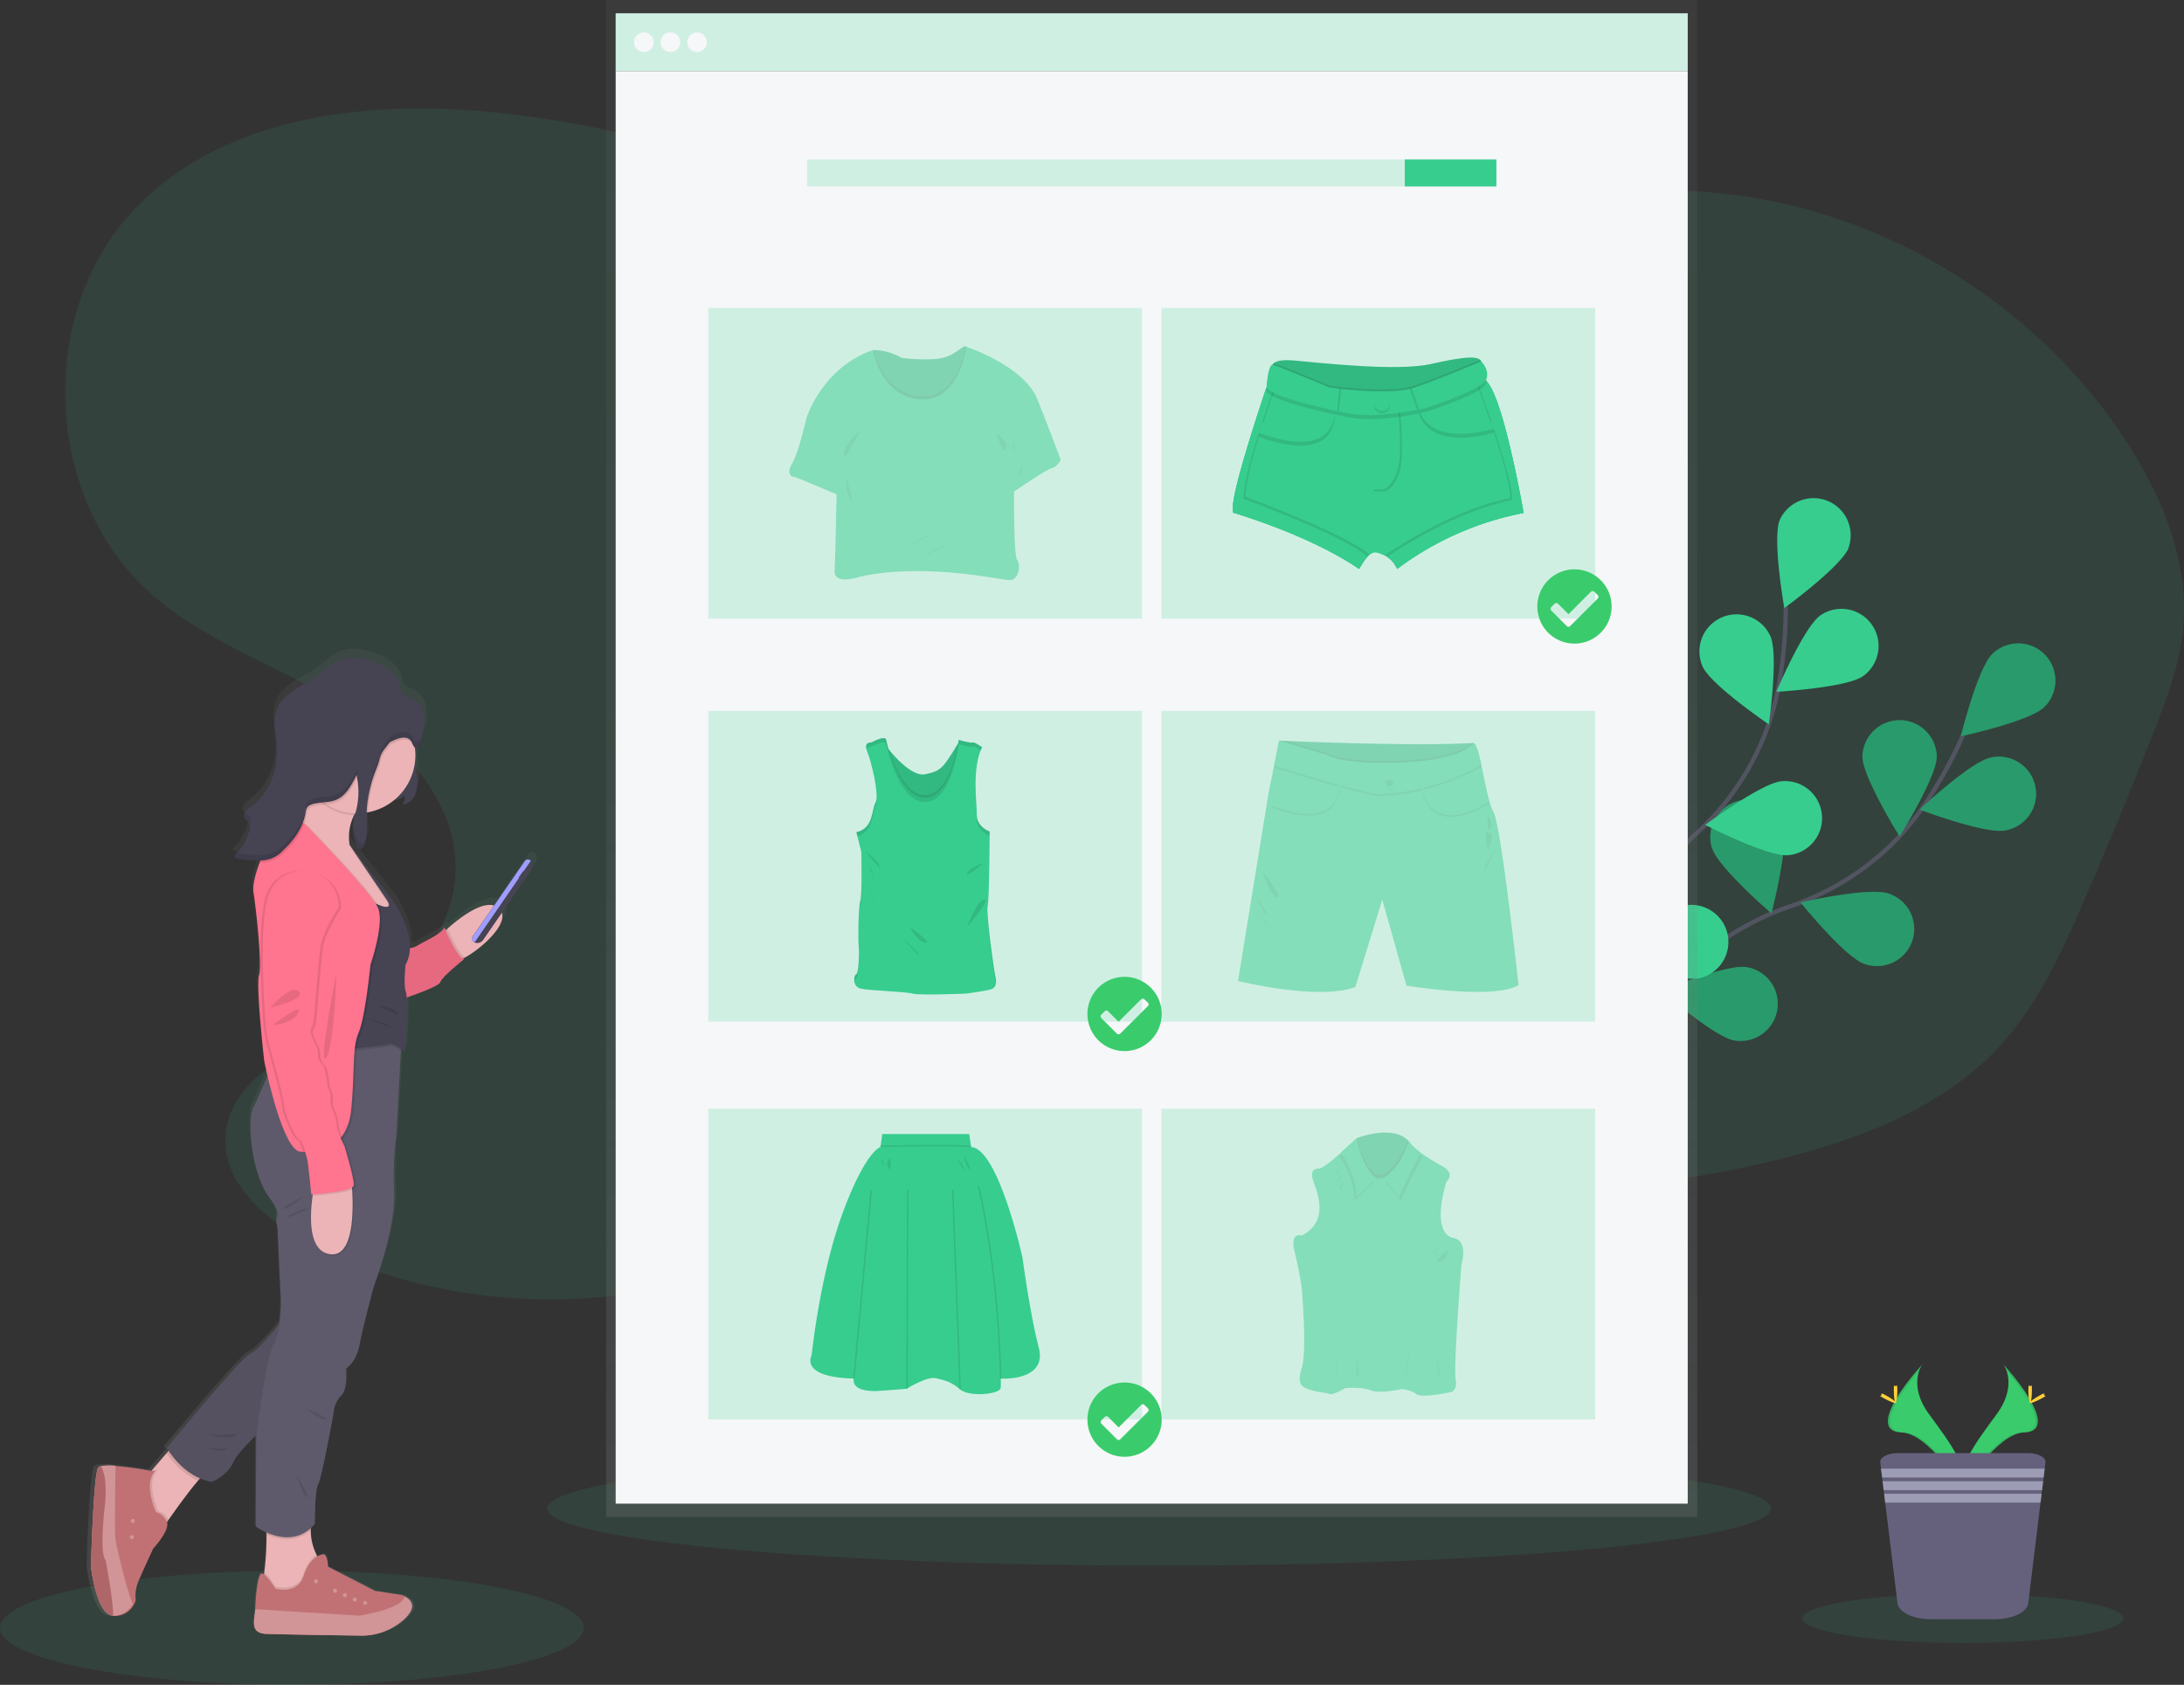 <svg xmlns="http://www.w3.org/2000/svg" xmlns:xlink="http://www.w3.org/1999/xlink" width="1015.56" height="783.53" data-name="Layer 1"><rect width="100%" height="100%" fill="#333333" stroke="none"/><defs><linearGradient id="a" x1="535.54" x2="535.54" y1="705.46" gradientUnits="userSpaceOnUse"><stop offset="0" stop-color="gray" stop-opacity=".25"/><stop offset=".54" stop-color="gray" stop-opacity=".12"/><stop offset="1" stop-color="gray" stop-opacity=".1"/></linearGradient><linearGradient id="b" x1="237.19" x2="237.19" y1="818.89" y2="359.58" xlink:href="#a"/></defs><path fill="#37cd8f" d="M637.08 126.32c-42.28 26.74-97.12 25-145.17 11.1s-92.2-38.69-139-56.3a490.89 490.89 0 00-122.13-28.76c-59.67-6.17-126.3 1.34-167.88 44.57-46.3 48.15-42.75 135 7.33 179.18 25.47 22.48 58.83 33.51 87.92 51.06s56 46.7 53.53 80.58c-2.29 31.36-28.95 55.43-56.54 70.53-21.33 11.67-47.6 24.41-50.17 48.58-2.48 23.39 19.6 41.72 40.69 52.14 68.8 34 153.56 33.67 222.09-.86 24.45-12.32 46.93-28.7 72.57-38.3 67.33-25.21 141.51.17 212.8 9.45a469.33 469.33 0 00181-11.91c35.3-9.42 70.74-23.82 95.54-50.65 17.88-19.35 29-43.83 39.49-68q16.73-38.68 32.16-77.9c6.18-15.7 12.26-31.7 13.85-48.5 2.89-30.43-9.28-60.51-25.87-86.2-39.4-60.99-105.71-103.87-177.51-114.76s-147.79 10.4-203.49 56.93" opacity=".1"/><ellipse cx="135.74" cy="756.99" fill="#37cd8f" opacity=".1" rx="135.74" ry="26.54"/><ellipse cx="538.99" cy="701.56" fill="#37cd8f" opacity=".1" rx="284.54" ry="26.54"/><path fill="none" stroke="#535461" stroke-miterlimit="10" stroke-width="2" d="M732.13 512.6s39.89-70.66 100-91c25.21-8.55 47.22-24.62 62.27-46.58a207.22 207.22 0 0018.38-33.07"/><path fill="#37cd8f" d="M950.51 328.89c-6.85 6.64-38.73 13.51-38.73 13.51s7.83-31.65 14.67-38.3a17.273 17.273 0 0124.06 24.79zM932.48 386.18c-9.36 1.85-39.85-9.71-39.85-9.71s23.77-22.32 33.12-24.18a17.28 17.28 0 116.73 33.89zM866.78 448.17c-9-3.12-29.5-28.49-29.5-28.49s31.79-7.28 40.8-4.16a17.28 17.28 0 11-11.3 32.65zM806.57 483.88c-9.41-1.55-33.89-23.11-33.89-23.11s30.1-12.54 39.51-11a17.27 17.27 0 11-5.62 34.08zM866.04 351.77c0 9.54 17.26 37.21 17.26 37.21s17.28-27.66 17.29-37.2a17.28 17.28 0 00-34.55 0zM796.12 394.4c2.85 9.1 27.59 30.34 27.59 30.34s8.22-31.56 5.37-40.66a17.288 17.288 0 10-33 10.32zM733.84 445.19c1.27 9.46 22.08 34.57 22.08 34.57s13.43-29.71 12.16-39.17a17.274 17.274 0 10-34.24 4.6z"/><path d="M950.51 328.89c-6.85 6.64-38.73 13.51-38.73 13.51s7.83-31.65 14.67-38.3a17.273 17.273 0 0124.06 24.79zM932.48 386.18c-9.36 1.85-39.85-9.71-39.85-9.71s23.77-22.32 33.12-24.18a17.28 17.28 0 116.73 33.89zM866.78 448.17c-9-3.12-29.5-28.49-29.5-28.49s31.79-7.28 40.8-4.16a17.28 17.28 0 11-11.3 32.65zM806.57 483.88c-9.41-1.55-33.89-23.11-33.89-23.11s30.1-12.54 39.51-11a17.27 17.27 0 11-5.62 34.08zM866.04 351.77c0 9.54 17.26 37.21 17.26 37.21s17.28-27.66 17.29-37.2a17.28 17.28 0 00-34.55 0zM796.12 394.4c2.85 9.1 27.59 30.34 27.59 30.34s8.22-31.56 5.37-40.66a17.288 17.288 0 10-33 10.32zM733.84 445.19c1.27 9.46 22.08 34.57 22.08 34.57s13.43-29.71 12.16-39.17a17.274 17.274 0 10-34.24 4.6z" opacity=".25"/><path fill="none" stroke="#535461" stroke-miterlimit="10" stroke-width="2" d="M734.43 511.19s7.83-80.76 54.49-123.71a123 123 0 0038.06-67.82 207 207 0 003.4-37.66"/><path fill="#37cd8f" d="M859.63 254.77c-3.57 8.85-29.93 28-29.93 28s-5.68-32.11-2.11-41a17.27 17.27 0 0132 12.91zM866.35 314.43c-7.8 5.49-40.36 7.28-40.36 7.28s12.69-30 20.49-35.53a17.27 17.27 0 0119.87 28.25zM831.44 397.71c-9.5.8-38.51-14.09-38.51-14.09s26.11-19.53 35.62-20.33a17.27 17.27 0 112.89 34.42zM790.84 454.77c-9.23 2.39-40.34-7.38-40.34-7.38s22.44-23.67 31.67-26.06a17.273 17.273 0 018.67 33.44zM791.66 309.87c3.87 8.72 30.86 27 30.86 27s4.59-32.28.73-41a17.277 17.277 0 00-31.59 14zM745.02 377.21c6.3 7.16 37.53 16.55 37.53 16.55s-5.28-32.18-11.57-39.35a17.29 17.29 0 00-26 22.8zM708.67 448.88c5 8.13 34.19 22.66 34.19 22.66s.24-32.61-4.75-40.74a17.274 17.274 0 10-29.44 18.08z"/><path fill="url(#a)" d="M281.84 0v705.46h507.4V0h-507.4z"/><path fill="#f6f7f9" d="M286.29 6.19h498.5v26.89h-498.5z"/><path fill="#37cd8f" d="M286.29 6.19h498.5v26.89h-498.5z" opacity=".2"/><path fill="#f6f7f9" d="M286.29 33.08h498.5v666.19h-498.5z"/><circle cx="299.4" cy="19.63" r="4.56" fill="#f6f7f9"/><circle cx="311.76" cy="19.63" r="4.56" fill="#f6f7f9"/><circle cx="324.12" cy="19.63" r="4.56" fill="#f6f7f9"/><path fill="#37cd8f" d="M375.26 74.15h320.55V86.7H375.26z" opacity=".2"/><path fill="#37cd8f" d="M653.22 74.15h42.59V86.7h-42.59z"/><path fill="#37cd8f" d="M329.32 330.62h201.72v144.49H329.32zM329.32 143.19h201.72v144.49H329.32zM329.32 515.61h201.72V660.1H329.32zM540.04 330.62h201.72v144.49H540.04zM540.04 143.19h201.72v144.49H540.04zM540.04 515.61h201.72V660.1H540.04z" opacity=".2"/><path fill="#3acc6c" d="M931.57 634.5s7.14 9.33-3.29 23.41-19 26-15.55 34.76c0 0 15.73-26.16 28.54-26.52s4.39-15.92-9.7-31.65z"/><path d="M931.57 634.5a11.49 11.49 0 011.46 2.92c12.5 14.68 19.15 28.38 7.14 28.73-11.18.32-24.61 20.32-27.82 25.37a11.06 11.06 0 00.38 1.15s15.73-26.16 28.54-26.52 4.39-15.92-9.7-31.65z" opacity=".1"/><path fill="#ffd037" d="M944.84 646.39c0 3.28-.37 5.94-.82 5.94s-.83-2.66-.83-5.94.46-1.74.92-1.74.73-1.55.73 1.74z"/><path fill="#ffd037" d="M949.39 650.31c-2.88 1.57-5.4 2.52-5.61 2.12s1.94-2 4.82-3.57 1.75-.42 2 0 1.67-.09-1.21 1.45z"/><path fill="#3acc6c" d="M893.89 634.5s-7.14 9.33 3.29 23.41 19 26 15.55 34.76c0 0-15.73-26.16-28.54-26.52s-4.41-15.92 9.7-31.65z"/><path d="M893.89 634.5a11.49 11.49 0 00-1.46 2.92c-12.5 14.68-19.15 28.38-7.14 28.73 11.19.32 24.61 20.32 27.82 25.37a9.11 9.11 0 01-.38 1.15s-15.73-26.16-28.54-26.52-4.41-15.92 9.7-31.65z" opacity=".1"/><path fill="#ffd037" d="M880.62 646.39c0 3.28.37 5.94.83 5.94s.82-2.66.82-5.94-.46-1.74-.91-1.74-.74-1.55-.74 1.74z"/><path fill="#ffd037" d="M876.07 650.31c2.89 1.57 5.4 2.52 5.62 2.12s-1.95-2-4.83-3.57-1.75-.42-2 0-1.67-.09 1.21 1.45z"/><ellipse cx="912.73" cy="752.6" fill="#37cd8f" opacity=".1" rx="74.6" ry="11.45"/><path fill="#65617d" d="M951.13 680.1l-.36 2.91-.5 4.12-.21 1.71-.5 4.12-.22 1.72-.5 4.11-5.71 46.8c-.51 4.18-7.33 7.43-15.57 7.43H897.9c-8.24 0-15-3.25-15.56-7.43l-5.72-46.82-.5-4.11-.21-1.72-.51-4.12-.21-1.71-.5-4.12-.36-2.91c-.28-2.31 3.45-4.31 8.07-4.31h60.67c4.65 0 8.35 2 8.06 4.33z"/><path fill="#9d9cb5" d="M950.77 683.01l-.5 4.11h-75.08l-.5-4.11h76.08zM950.06 688.84l-.5 4.12h-73.65l-.51-4.12h74.66zM949.34 694.67l-.5 4.12h-72.22l-.5-4.12h73.22z"/><path fill="#37cd8f" d="M591.61 171.11s-1.83-4.57 10.51-3.43 47.77 5.08 63.09 1.63 24.45-4.55 23.54 0-26.51 14.83-26.51 14.83l-33.15 3.43-24.45-3.89-13.13-7.77z"/><path d="M688.78 169.31c-.92 4.55-26.51 14.83-26.51 14.83l-33.15 3.43-24.45-3.88-13.12-7.77.09-4.8a2 2 0 01.7-2.21c1.13-1 3.77-1.78 9.81-1.22 12.35 1.14 47.77 5.07 63.09 1.62 12.48-2.81 20.86-4.06 23-2a2 2 0 01.54 2z" opacity=".1"/><path fill="#37cd8f" d="M708.48 238.54a143.09 143.09 0 00-58.82 26.05 10.91 10.91 0 00-4.69-5.57 16.47 16.47 0 00-4.76-2c-1.53-.39-3 .54-4.35 1.88a24.63 24.63 0 00-3.87 5.73c-23.31-16-58.67-26.21-58.67-26.21v-3.2c0-.63.11-1.39.23-2.25s.27-1.62.46-2.55c3-15.26 14.86-50.13 14.86-50.13h13.41l26 5.4 29.25-1.79 29.46-6.13 3.82-.8c6.37 5 13.6 40 16.44 54.9.36 1.89.64 3.45.85 4.6.25 1.3.38 2.07.38 2.07z"/><path fill="#37cd8f" d="M578.16 231.93c.77-14.65 12.41-46.4 14.38-51.67h-3.67s-12.56 37-15.11 51.44a.36.36 0 000 .11c-.07.39-.14.77-.19 1.13-.12.86-.2 1.62-.23 2.25v3.2s35.36 10.22 58.67 26.21a24.63 24.63 0 013.87-5.73c-8.91-8.1-42.7-21.3-57.72-26.94zM708.1 236.43c-.09-.51-.2-1.1-.32-1.75-.15-.84-.33-1.79-.53-2.85-2.84-14.92-10.07-49.93-16.44-54.9l-3.82.8c2.32 6.23 17.27 46.91 16 54.85-25 5-50.34 21.25-58 26.44a10.91 10.91 0 014.69 5.57 143.09 143.09 0 0158.82-26.05s-.15-.77-.4-2.11z"/><path d="M579.08 231.01c.76-14.65 12.41-46.4 14.38-51.66h-3.68s-12.56 37-15.11 51.43v.11q-.11.6-.18 1.14c-.12.86-.2 1.62-.23 2.25v3.2s35.35 10.21 58.67 26.21a24.21 24.21 0 013.86-5.73c-8.91-8.08-42.69-21.31-57.71-26.95z" opacity=".1"/><path fill="#37cd8f" d="M578.16 231.93c.77-14.65 12.41-46.4 14.38-51.67h-3.67s-12.56 37-15.11 51.44a.36.36 0 000 .11c-.07.39-.14.77-.19 1.13-.12.86-.2 1.62-.23 2.25v3.2s35.36 10.22 58.67 26.21a24.63 24.63 0 013.87-5.73c-8.91-8.1-42.7-21.3-57.72-26.94z"/><path d="M707.19 235.51l-.32-1.75c-.16-.84-.33-1.78-.53-2.85-2.83-14.91-10.07-49.92-16.44-54.9l-3.81.81c2.32 6.23 17.27 46.91 16 54.85-25 5-50.35 21.25-58 26.43a10.93 10.93 0 014.69 5.58 142.94 142.94 0 0158.81-26.06s-.15-.75-.4-2.11z" opacity=".1"/><path fill="#37cd8f" d="M708.1 236.43c-.09-.51-.2-1.1-.32-1.75-.15-.84-.33-1.79-.53-2.85-2.84-14.92-10.07-49.93-16.44-54.9l-3.82.8c2.32 6.23 17.27 46.91 16 54.85-25 5-50.34 21.25-58 26.44a10.91 10.91 0 014.69 5.57 143.09 143.09 0 0158.82-26.05s-.15-.77-.4-2.11z"/><path d="M586.85 198.34s23.2 14.6 28.62-6.78l5.16 1.38s1.7 23.69-35.32 10.17z" opacity=".1"/><path fill="#37cd8f" d="M586.85 196.51s23.2 14.6 28.62-6.78l5.16 1.38s1.7 23.69-35.32 10.17z"/><path d="M659.85 192.25s3 17.47 34.79 9l-1.12-3.3s-21.71 9-29.58-6.63z" opacity=".1"/><path fill="#37cd8f" d="M659.85 190.42s3 17.47 34.79 9l-1.12-3.3s-21.71 9-29.58-6.63z"/><path d="M638.69 192.02v36.46h5.64s7.8-2.81 7.62-19.2-1.37-20.8-1.37-20.8z" opacity=".1"/><path fill="#37cd8f" d="M637.78 191.11v36.46h5.64s7.8-2.81 7.62-19.2-1.38-20.8-1.38-20.8z"/><path d="M690.78 178.77c-2.3 4.28-23.18 11.31-26.87 12.52l-.56.18s-1.32.34-3.53.8c-6.72 1.4-21.7 4-33 1.72-1.64-.32-3.34-.67-5.07-1l-4-.87c-13-2.89-26.45-6.67-28.84-10 0 0 .65-10.87 2.84-10.58s26.64 10.58 26.64 10.58l.35.05c.63.08 2.06.26 4.07.49 7.94.87 24.67 2.25 33.67-.16.43-.12.83-.24 1.22-.38.68-.23 1.39-.47 2.12-.74 11.58-4.1 28.92-11.44 28.92-11.44s4.58 4.12 2.04 8.83z" opacity=".1"/><path d="M688.78 169.31c-.92 4.55-26.51 14.83-26.51 14.83l-33.15 3.43-24.45-3.88-13.12-7.77.09-4.8a2 2 0 01.7-2.21c4.35 1.32 26 10.43 26 10.43l.35.05c.63.08 2.06.26 4.07.49 7.94.87 24.67 2.25 33.67-.16.43-.12.83-.24 1.22-.38.68-.22 1.39-.47 2.12-.74 10.47-3.71 25.66-10.07 28.47-11.25a2 2 0 01.54 1.96z" opacity=".1"/><path fill="#37cd8f" d="M690.78 176.93c-2.3 4.28-23.18 11.3-26.87 12.51l-.56.19s-1.32.33-3.53.79c-6.72 1.4-21.7 4-33 1.72-1.64-.32-3.34-.67-5.07-1l-4-.87c-13-2.89-26.45-6.67-28.84-10 0 0 .65-10.87 2.84-10.57s26.64 10.57 26.64 10.57l.35.05c.63.08 2.06.27 4.07.49 7.94.87 24.67 2.25 33.67-.16.43-.12.83-.24 1.22-.38.68-.22 1.39-.47 2.12-.74 11.58-4.1 28.92-11.44 28.92-11.44s4.58 4.15 2.04 8.84z"/><circle cx="642.65" cy="188.48" r="3.66" opacity=".1"/><circle cx="642.65" cy="187.56" r="3.66" fill="#37cd8f"/><path d="M623.68 180.77l-1 10.32-4-.87 1-9.94c.56.1 2 .29 4 .49z" opacity=".1"/><path fill="#37cd8f" d="M622.78 180.77l-1 10.32-4-.87 1-9.94c.55.1 2 .29 4 .49z"/><path d="M663.02 189.44l-.56.19s-1.31.33-3.53.79l-3.41-9.79c.43-.12.84-.24 1.23-.38.68-.22 1.39-.47 2.12-.74z" opacity=".1"/><path fill="#37cd8f" d="M663.94 189.44l-.56.19s-1.32.33-3.53.79l-3.41-9.79c.43-.12.83-.24 1.22-.38.68-.22 1.39-.47 2.12-.74z"/><g opacity=".5"><path fill="#37cd8f" d="M406.02 162.77a26.4 26.4 0 0113.29 3.69s12.18 1.48 18.82 0 10-6.64 11.26-5.17 1.29 15.32 1.29 15.32l-5.72 15.32-12.92 9.59-20.48-5.9-6.78-17.33z"/><path d="M450.68 176.63l-5.72 15.32-12.92 9.59-20.48-5.9-6.78-17.35 1.29-15.5h.3a27.12 27.12 0 0113 3.7s12.18 1.48 18.82 0c6.31-1.4 9.63-6.14 11-5.34a.62.62 0 01.21.16c1.28 1.46 1.28 15.32 1.28 15.32z" opacity=".1"/><path d="M450.68 176.63l-5.72 15.32-12.92 9.59-20.48-5.9-6.78-17.35 1.29-15.5h.3c1.14 4.89 6 20.33 21.48 21.42 15.92 1.11 20.44-17.83 21.38-23.05a.62.62 0 01.21.16c1.24 1.45 1.24 15.31 1.24 15.31z" opacity=".1"/><path fill="#37cd8f" d="M406.02 162.77s3.32 21.59 21.78 22.88 21.59-24.36 21.59-24.36 26.76 8.77 33 24.41 10.89 28.19 10.89 28.19-2 3.5-4.25 3.87-17.53 10.89-17.53 10.89-.18 29.9 1.48 31.74 1.11 9.78-3.88 9.41-39.49-8.12-69-1.66c0 0-12.36 4.43-12-2.77s.92-35.43.92-35.43-18.64-8.12-19.74-8.12-3.88-1.46-.93-6.27 6.65-21.22 6.65-21.22 7.4-23.56 31.02-31.56z"/><path d="M463.41 201.54s5.54 4.06 4.25 7.2-4.25-7.2-4.25-7.2zM471.53 205.44a10 10 0 000 5.51M475.22 215.57s.74 5-1.47 5.53M399.93 200.25s-10.33 9-6.83 12.55M393.47 222.03s-.17 9.41 2.68 10.15M423.18 253.58s7-4.79 8.86-4.61M430.18 258.57s7.58-5.36 9.61-5" opacity=".1"/></g><g opacity=".5"><path fill="#37cd8f" d="M594.78 344.42s60.38 2.86 90.4 1.1l-.66 7.92-53.12 7-15.72-4.84z"/><path d="M685.22 345.52l-.66 7.92-53.11 7-15.73-4.84-20.94-11.18s1.24.07 3.45.16c13.1.57 60.27 2.41 86.17 1z" opacity=".1"/><path fill="#37cd8f" d="M706.12 458.14c-11.66 7-52.13.22-52.13.22l-11.22-40-12.54 40.69c-17.81 6.38-54.55-2.86-54.55-2.86l14.3-88 2.47-12.13 2.33-11.64 22.66 6.82s6.81 4.62 35.19 3.3 32.55-9 32.55-9c1.25.36 2.44 4.77 3.64 10.25 1.74 8 3.51 18.26 5.6 21.65 3.56 5.7 11.7 80.7 11.7 80.7z"/><path d="M688.86 356.65c-25.3 13.89-47.08 13.51-47.08 13.51-5.39.66-49.33-13.23-49.33-13.23l2.33-11.63 22.66 6.82s6.81 4.62 35.19 3.3 32.55-9 32.55-9c1.29.35 2.48 4.75 3.68 10.23z" opacity=".1"/><path d="M685.22 345.52l-.66 7.92-53.11 7-15.73-4.84-20.94-11.18s1.24.07 3.45.16l19.2 5.78s6.81 4.62 35.19 3.3c22.29-1 29.65-6 31.78-8.09z" opacity=".1"/><path fill="#37cd8f" d="M688.86 355.77c-25.3 13.89-47.08 13.51-47.08 13.51-5.39.66-49.33-13.23-49.33-13.23l2.33-11.63 22.66 6.82s6.81 4.62 35.19 3.3 32.55-9 32.55-9c1.29.34 2.48 4.75 3.68 10.23z"/><circle cx="646.07" cy="364.87" r="2.31" opacity=".1"/><circle cx="646.07" cy="363.99" r="2.31" fill="none" stroke="#37cd8f" stroke-miterlimit="10"/><path d="M587.01 405.35s4.07 12.1 6.93 11.88-6.93-11.88-6.93-11.88zM584.37 417.23s2.53 7.26 5.17 8.47M584.37 424.82s4 5.06 6.37 6.27M691.78 379.07s3.74 5.61 0 6.82M693.48 388.19c-4.34-5.15-1.66 7-1.66 7s2.77-5.68 1.66-7zM695.67 394.46s-6.6 9.79-5.28 10.89M608.36 379.28c-8.09 0-16.53-3.66-17-3.88l.36-.81c.16.08 16.31 7.09 25.05 1.83 3.3-2 5.15-5.52 5.51-10.5l.88.07c-.38 5.28-2.38 9-5.94 11.18a17 17 0 01-8.86 2.11z" opacity=".1"/><path fill="#37cd8f" d="M608.36 378.4c-8.09 0-16.53-3.66-17-3.88l.36-.8c.16.07 16.31 7.08 25.05 1.82 3.3-2 5.15-5.52 5.51-10.5l.88.07c-.38 5.28-2.38 9-5.94 11.18a17 17 0 01-8.86 2.11z"/><path d="M674.78 379.94a13.69 13.69 0 01-6-1.29c-6.56-3.16-7.62-10.9-7.67-11.23l.88-.11c0 .08 1.05 7.61 7.18 10.55 5.46 2.63 13.21 1 23-5l.45.75c-6.97 4.22-12.94 6.33-17.84 6.33z" opacity=".1"/><path fill="#37cd8f" d="M674.78 379.06a13.69 13.69 0 01-6-1.29c-6.56-3.16-7.62-10.9-7.67-11.23l.88-.11c0 .08 1.05 7.61 7.18 10.55 5.46 2.63 13.21 1 23-5l.45.75c-6.97 4.22-12.94 6.33-17.84 6.33z"/></g><path fill="#37cd8f" d="M411.12 345.77s11.35 15.85 19.06 14.31 8.47-3.23 15.32-14.31l5.62 12.93-6.62 16-7.84 10.15-16.62-2.61-5.38-18.16z"/><path d="M451.12 358.69l-6.62 16-7.84 10.15-16.62-2.61-5.38-18.16-3.54-18.3s1 1.38 2.56 3.28c3.81 4.55 11.06 12.11 16.5 11 7.6-1.52 8.45-3.19 15.05-13.86l.27-.45z" opacity=".1"/><path d="M451.12 358.69l-6.62 16-7.84 10.15-16.62-2.61-5.38-18.16-3.54-18.3s1 1.38 2.56 3.28c2.48 8 7.81 20.83 16.5 20.72 9.81-.11 13.77-16.36 15.05-23.55l.27-.45z" opacity=".1"/><path fill="#37cd8f" d="M405.12 345.3s-3.85-.46-1.85 4.31 5.69 20.46 3.85 23.69-.92 12-8.92 13.7l2.3 9.07s.46 20-.46 22.93-1.08 19.07-.77 20.76.16 12.77-1.07 13.24-2 5.84 2 6.76 21.07 1.39 24.15 2.31 24.92 0 24.92 0 9.23-1.23 11.54-2 2.77-2.61 2-6.15-4.31-29.23-3.54-32.46.93-34.77.93-34.77-6-2-6-7.85-2.31-21.54 2.46-31.38c0 0-3.85-2.64-4.46-2.17s-6.42-1.22-6.42-1.22-3 26.77-15.55 26.92-18.14-26.92-18.14-26.92.11-2.46-6.97 1.23z"/><path d="M423.27 431.15s2.59 6.31 6.91 7.23-6.91-7.23-6.91-7.23zM419.27 436.07s8.36 6.77 8 8.16M402.5 396.07s6.62 4.46 6.62 7.69M406.96 410.07s-1.84-6.46-3.07-7.84M403.89 412.53s2.77 5.54 3.07 7.08M457.58 401.3s-8.61 2.62-7.85 5.85M449.69 431.15s11.28-13.08 7.89-12.77-7.89 12.77-7.89 12.77z" opacity=".1"/><g opacity=".1"><path d="M454.19 378.84c0-2.7-.49-7.5-.55-12.85-.06 6.14.55 11.82.55 14.85 0 5.72 5.73 7.75 6 7.84v-2s-6-1.99-6-7.84zM462.78 455.92a15.57 15.57 0 01.27 1.59 10 10 0 00-.27-3.59c-.66-3-3.34-22.26-3.62-29.78-.3 5.14 2.92 28.42 3.62 31.78zM399.13 435.97c0-5.49.31-13.06.91-15 .49-1.56.59-7.94.58-13.58 0 5.06-.15 10.2-.58 11.58-.68 2.18-.94 11.56-.91 17zM405.12 347.3c7.07-3.69 6.92-1.23 6.92-1.23s5.54 27.08 18.14 26.92 15.6-26.92 15.6-26.92 5.85 1.69 6.46 1.22 2.66 1 3.79 1.72c.21-.53.43-1.05.68-1.55 0 0-3.85-2.64-4.47-2.17s-6.46-1.22-6.46-1.22-3 26.77-15.55 26.92-18.14-26.92-18.14-26.92.15-2.46-6.92 1.23c0 0-3.13-.36-2.26 3.09.5-1.29 2.21-1.09 2.21-1.09zM398.19 455c1-.37 1.27-7.22 1.21-11-.05 3.8-.4 8.69-1.21 9s-1.2 2-.89 3.63c.16-.86.48-1.49.89-1.63zM407.12 375.3a8.6 8.6 0 00.47-4.11 5.27 5.27 0 01-.47 2.11c-1.85 3.23-.93 12-8.93 13.7l.48 1.88c7.48-1.94 6.64-10.41 8.45-13.58z"/></g><path fill="#37cd8f" d="M451.56 533.41c-3.78 6.88-42.15 0-42.15 0l.1-.69.76-5.33h40.43l.77 5.32z"/><path d="M451.56 533.41c-3.78 6.88-42.15 0-42.15 0l.1-.69c1.84 0 29.6-.66 42 0z" opacity=".1"/><path fill="#37cd8f" d="M409.41 533.41s-6.88 1.72-17.55 30.62-14.45 66.24-14.45 66.24-6 10.16 19.61 10.84c0 0-2.06 6.71 12.39 5.68s12.37-1.02 12.37-1.02 9.29-5.85 13.42-4.82 6.71 1.38 11.18 5.16 18.76 2.24 18.93-.68a27 27 0 000-4.31s21.85 1.38 17.72-14.45-7.57-41.81-7.57-41.81-11.18-50.75-23.92-51.44-42.13-.01-42.13-.01z"/><path d="M396.712 641.132l8.094-87.747.687.063-8.094 87.747zM421.412 645.708l.355-92.39.69.003-.355 92.39zM442.67 553.325l.689-.025 3.449 92.735-.69.026zM464.98 641.12c-1.2-52.85-10.2-89.03-10.31-89.35l.67-.17c.09.36 9.14 36.61 10.33 89.55zM410.61 538.57s-1.2.69 0 4M414.06 538.57s-3.27 2.06 0 5.51M444.68 538.57s4.47 4.3 3.44 5.51M448.28 537.54s.7 5.16 3.28 6.54" opacity=".1"/><g opacity=".5"><path fill="#37cd8f" d="M630.9 529.29s16.88-6.72 24.18 1.48-5 18.18-5 18.18l-5.16 10.3-12.14-1.33-2.86-14.24z"/><path d="M650.08 548.9l-5.16 10.3-12.14-1.29-2.86-14.23 1-14.39.27-.1c2.14-.79 16.59-5.83 23.5 1.11a5.35 5.35 0 01.41.42c7.28 8.16-5.02 18.18-5.02 18.18z" opacity=".1"/><path d="M650.08 548.9l-5.16 10.3-12.14-1.29-2.86-14.23 1-14.39.27-.1c2.09 11.45 7.67 16.28 8.61 17l.14.1 3.43-.28c6.67-3.68 10.19-12.43 11.32-15.74a5.35 5.35 0 01.41.42c7.28 8.19-5.02 18.21-5.02 18.21z" opacity=".1"/><path fill="#37cd8f" d="M679.56 588.12s-3.72 47.38-2.71 53.1-2.15 6.15-2.15 6.15-13.46 3-16 1-6.87-2.39-6.87-2.39-10 2.29-14.46.58-11.88-1-11.88-1-5.72 3.44-7.3 2.72-3.58-.43-8.16-1.71-7.16-2.44-4.73-10.31.3-32.78.15-35.79-1.57-10.3-3.58-19 3.43-6.87 3.43-6.87c12.75-6.58 7.45-19.47 5.45-25.19s1.14-6 2.71-6 7.59-5.15 7.59-5.15l2.44-2.19 7.44-6.68c1.85 12.51 7.85 17.76 8.85 18.54l.14.11 3.43-.29c8.3-4.57 11.73-17 11.73-17 1 1.7 3.23 3.64 5.72 5.44a98 98 0 0010.17 6.3c6 3.58 1.58 7.16 1.58 7.16-7.3 24.9 3 26 3 26 7.59 1.12 4.01 12.47 4.01 12.47z"/><path d="M623.31 543.46s-2.15 1.15-2.15 2.43M624.6 545.89s-2.86 3-2.36 3.87M624.6 549.77s-2.15 2.29-1.29 3.58M638.92 549.65l-9 8.69c-.33-9.66-5-17.39-7.3-20.65l7.44-6.68c1.82 12.61 7.87 17.86 8.86 18.64z" opacity=".1"/><path fill="#37cd8f" d="M639.78 547.93l-9 8.7c-.32-9.67-5-17.39-7.29-20.66l7.44-6.68c1.85 12.61 7.85 17.86 8.85 18.64z"/><path d="M661.66 537.88c-3.6 5.62-10.29 20.46-10.29 20.46l-7.16-8.87c8.3-4.58 11.73-17 11.73-17 1 1.66 3.23 3.6 5.72 5.41z" opacity=".1"/><path fill="#37cd8f" d="M660.78 536.16c-3.59 5.63-10.29 20.47-10.29 20.47l-7.14-8.86c8.3-4.57 11.73-17 11.73-17 1 1.65 3.23 3.59 5.7 5.39z"/><path d="M655.52 627.91s-1.53 13-2.41 13.74M668.11 630.2s1.72 9.3 1 11.45M631.47 630.77s-1.57 8.73 0 9.73M622.18 629.48s-1.3 10.31-1 12.17M670.26 579.24s-4 3.15-3.72 4M673.12 581.25s-7.66 6.44-3.83 5.72 3.83-5.72 3.83-5.72z" opacity=".1"/></g><path fill="url(#b)" d="M341 455l.05-.07-.09-.07-.54-.36.11.08a1.79 1.79 0 00-2.36.52l-.22.31-12.15 17.48-2.12 3.11c-6.41-1.93-16.82 6.19-22.09 10.85-.33.29-.64.56-.92.82-.42-.94-.67-1.54-.67-1.54-.26 2.86-10.36 7.15-12.72 8.71a8.5 8.5 0 01-3.52 1.18c.34-10.87-8.07-22.31-8.07-22.31l-20.55-26.15a23.08 23.08 0 012.1-13.87c.17-.34.34-.68.53-1h.1a22.74 22.74 0 00-1.29 6.83c.05 1.77 1.69 10.35 4 10a1.26 1.26 0 001.18-.56c1.84-2.14 2-5.78 1.91-9.15a18.75 18.75 0 01-.33 2.95c.15-2.8-.17-5.76-.17-7.87 0-.84 0-1.67.06-2.51h.25v0h.26a27.61 27.61 0 0012.55-5.82 6.73 6.73 0 004.72-2.21 4.59 4.59 0 01-.89 4.28c2.75-.13 5.08-2.27 6.14-4.78a16.68 16.68 0 00.78-8 55.59 55.59 0 01-.59-8.13 29.91 29.91 0 00.24-4.43 8.54 8.54 0 00-.24-1.34h.08a2 2 0 001.43-.56c1.14-.88 1.51-2.6 1.8-3.92a33.38 33.38 0 001.06-9.31c-.06.95-.18 1.91-.32 2.86.25-3.6-.25-7.1-2.63-9.71-1.64-1.79-3.93-2.84-6.13-3.89a4.49 4.49 0 01-2-1.43 5.79 5.79 0 01-.62-2.48c-.77-5.26-5.72-8.92-10.65-11-6.34-2.76-14-3.94-20.05-.66-3 1.59-5.3 4.08-8 6.11-3.38 2.57-7.28 4.37-10.89 6.61s-7 5.08-8.77 8.94c-2.65 6-.66 12.8-.33 19.31.53 10.25-3.69 21-12.05 27a10.81 10.81 0 00-2.65 2.29 2.86 2.86 0 00-.22 3.27c.43.56 1.11.88 1.58 1.41.95 1.08.76 2.73.39 4.11a25.77 25.77 0 01-7 11.86c.15 1.06 1.46 1.48 2.53 1.64a58.25 58.25 0 008.55.62h1.23c-.13.33-.27.68-.41 1.05-1.55 4.08-3.56 10.36-2.89 14.2 1 6.06 4.2 33.77 2.62 38.63s2.54 40.1 2.54 40.1.55 2.72 1.5 6.78c-2.47 5.82-5.29 12.28-6.7 14.87-2.84 5.19-1.44 31.69 8.35 43.47 0 0 4 5.72 3 7.79s.18 5.72.18 5.72l1.55 34.29a88.88 88.88 0 01-.72 10.48c-4.18 5.17-10.62 12.71-13.65 13.94-4.69 1.91-39.67 44.34-39.67 44.34s.28.51.83 1.34l-1 1.14-6.71 7.78-.53.61c-1.26-.24-9.65-1.76-16.3-2.24h-.66v-.12a24.88 24.88 0 00-7 .19 2.25 2.25 0 00-1.16.6c-2.27 2.78-3.49 46.42-3.49 46.42s2.42 21.85 10 23.07a4 4 0 001.2.22h.33c5.4-.4 7.88-3.49 9-5.61a8.69 8.69 0 00.75-2s-.88-3.89 1.48-9.26S162 778 162 778s8-8.41 6.57-12.49c.22-.33.48-.69.76-1.1 3-4.28 9.08-12.73 14-18.37.32-.38.64-.73 1-1.08a24.56 24.56 0 005.58 1.61s7.52-2.94 10.31-9.52c1.19-2.8 5.86-7.76 10.83-12.53l-.16 1.27-.17 41.74a29.83 29.83 0 005.14 2.83v1a134 134 0 01-1.08 17.79l-.15.93c-.62-.44-1.16-.59-1.5-.25-1.54 1.56-2.5 11.52-2.59 16.11v.46c-.25 4.58-2.86 11.24 5 11.58 5.88.25 31.23.63 44.79.83a30.15 30.15 0 0020-7.09c4.31-3.69 6.92-8.08 1.05-11.31-.36-.2-.74-.39-1.16-.58l-13-2-22.21-11.34s-.13-6.86-2.8-5.72a7.5 7.5 0 00-2.25.89c-.13-.25-.27-.52-.4-.8a25.55 25.55 0 01-2.74-11.56c0-.36 0-.73.05-1.1a22.09 22.09 0 001.84-1.89s-.17-15.59 1.58-18.53 7.17-32.74 7.17-32.74.17-5.54 3.67-8.83 2.27-12.82 2.27-12.82 4.9-2.6 6.47-11.08 6.65-27 6.65-27 10.49-27.37 9.8-44.68 1-26.33 1-26.33l2.18-40.24v-.62c.87.66 1.46 1.2 1.46 1.2v-.44c.32.27.5.44.5.44s1.12-18.26.74-25.5c6.12-2.08 15.44-5.5 16-7.24.78-2.59 11.28-10.78 11.28-10.78a1.74 1.74 0 01-.64-.24c.33-.15.67-.33 1-.52 6.88-3.68 19.66-14.44 17.51-21l14-20.09A3.41 3.41 0 00341 455z" transform="translate(-92.22 -58.23)"/><path fill="#ecb4b6" d="M216.21 445.29a9.12 9.12 0 01-3.35 1.27c-4.37.13-8-11.7-8-11.7s1.24-1.26 3.22-3c5.86-5.21 18.15-14.83 23.91-9.45 6.5 6.01-8.21 18.81-15.78 22.88zM149.78 727.42l-16.13 17.41s-14.92.17-12-8.06a30.09 30.09 0 001.24-5.48 134.65 134.65 0 001.05-17.62c0-3.86-.06-6.57-.06-6.57s23.49-10.29 21.09.43a20.15 20.15 0 00-.48 4.08 25.54 25.54 0 002.68 11.45 25.91 25.91 0 002.61 4.36z"/><path d="M149.78 727.42l-16.13 17.41s-14.92.17-12-8.06a30.09 30.09 0 001.24-5.48c2.13 1.65 5.19 6.51 5.19 6.51s10.29 3 13.12-6c1.58-5 4.08-7.53 6-8.74a25.91 25.91 0 002.58 4.36z" opacity=".1"/><path fill="#c17174" d="M187.2 753.64a29.34 29.34 0 01-19.64 7c-13.3-.19-38.15-.58-43.92-.82-7.72-.34-5.16-6.93-4.91-11.47v-.45c.09-4.55 1-14.41 2.54-15.95s6.81 6.86 6.81 6.86 10.29 3 13.12-6 8.58-9.87 8.58-9.87c2.61-1.13 2.74 5.66 2.74 5.66l21.78 11.23 12.78 2c.41.19.78.38 1.13.57 5.78 3.24 3.22 7.58-1.01 11.24z"/><circle cx="146.96" cy="735.39" r=".94" fill="#fff" opacity=".25"/><circle cx="155.8" cy="739.77" r=".94" fill="#fff" opacity=".25"/><circle cx="160.34" cy="741.8" r=".94" fill="#fff" opacity=".25"/><circle cx="169.77" cy="745.42" r=".94" fill="#fff" opacity=".25"/><circle cx="164.97" cy="743.88" r=".94" fill="#fff" opacity=".25"/><path fill="#c17174" d="M187.2 753.64a29.34 29.34 0 01-19.64 7c-13.3-.19-38.15-.58-43.92-.82-7.72-.34-5.16-6.93-4.91-11.47l48.47 3s19.85-3 21-8.92c5.79 3.21 3.23 7.55-1 11.21z"/><path fill="#fff" d="M187.2 753.64a29.34 29.34 0 01-19.64 7c-13.3-.19-38.15-.58-43.92-.82-7.72-.34-5.16-6.93-4.91-11.47l48.47 3s19.85-3 21-8.92c5.79 3.21 3.23 7.55-1 11.21z" opacity=".25"/><path fill="#ecb4b6" d="M96.97 683.69a33.47 33.47 0 00-4.86 4.88c-4.81 5.58-10.76 14-13.71 18.18-1.14 1.64-1.83 2.67-1.83 2.67l-6.44-.95s-6.94-10.63-6.85-10.88 5.5-11.67 5.5-11.67l2.09-2.45 6.59-7.7 3-3.48s22.32 7.2 16.51 11.4z"/><path d="M78.4 706.77c-1.14 1.64-1.83 2.67-1.83 2.67l-6.44-.95s-6.94-10.63-6.85-10.88 5.5-11.69 5.5-11.69l2.09-2.45.68.13h1.64c-5.75 6 .42 19.2.42 19.2s2.66.25 4.79 3.97z" opacity=".1"/><path fill="#c17174" d="M71.21 720.21s-4.29 9.26-6.61 14.58-1.46 9.17-1.46 9.17a9 9 0 01-.73 2 10.1 10.1 0 01-8.78 5.56h-.42c-7.82-.2-10.3-22.9-10.3-22.9s1.2-43.21 3.43-46a2.14 2.14 0 011.13-.6 24 24 0 016.89-.19c7.07.51 16.16 2.25 16.16 2.25h1.63c-5.75 6 .42 19.21.42 19.21s2.75.25 4.89 4.11-6.25 12.81-6.25 12.81z"/><circle cx="61.77" cy="707.35" r=".94" fill="#fff" opacity=".25"/><circle cx="61.3" cy="714.84" r=".94" fill="#fff" opacity=".25"/><path fill="#c17174" d="M61.78 745.77a10.1 10.1 0 01-8.78 5.56h-.41c-7.82-.2-10.31-22.9-10.31-22.9s1.2-43.21 3.43-46a2.14 2.14 0 011.13-.6 24 24 0 016.89-.19c-.13 7.77-.5 32.32 0 34.76s4.93 22.86 8.05 29.37z"/><path fill="#fff" d="M61.78 745.77a10.1 10.1 0 01-8.78 5.56h-.41c-7.82-.2-10.31-22.9-10.31-22.9s1.2-43.21 3.43-46a2.14 2.14 0 011.13-.6 24 24 0 016.89-.19c-.13 7.77-.5 32.32 0 34.76s4.93 22.86 8.05 29.37z" opacity=".25"/><path fill="#c17174" d="M52.58 751.35c-7.82-.2-10.31-22.9-10.31-22.9s1.2-43.21 3.43-46a2.14 2.14 0 011.13-.6c1.64 2.44 3.08 7.84 1.78 19.72-2.44 22.51.5 23.93.5 23.93s3.67 19.13 3.47 25.85z"/><path d="M52.58 751.35c-7.82-.2-10.31-22.9-10.31-22.9s1.2-43.21 3.43-46a2.14 2.14 0 011.13-.6c1.64 2.44 3.08 7.84 1.78 19.72-2.44 22.51.5 23.93.5 23.93s3.67 19.13 3.47 25.85zM216.21 445.29a9.12 9.12 0 01-3.35 1.27c-4.37.13-8-11.7-8-11.7s1.24-1.26 3.22-3c1.43 3.2 5.37 11.83 8.13 13.43z" opacity=".1"/><path fill="#ff748e" d="M188.17 441.03s3.6.26 5.91-1.28 12.22-5.79 12.48-8.62c0 0 5.91 14.4 9.26 14.92 0 0-10.29 8.1-11.06 10.67s-20.84 8.88-20.84 8.88z"/><path d="M188.17 441.03s3.6.26 5.91-1.28 12.22-5.79 12.48-8.62c0 0 5.91 14.4 9.26 14.92 0 0-10.29 8.1-11.06 10.67s-20.84 8.88-20.84 8.88zM96.97 683.69a33.47 33.47 0 00-4.86 4.88c-7.76-3.25-12.76-9.89-14.66-12.8l3-3.48s22.33 7.2 16.52 11.4z" opacity=".1"/><path fill="#5e5a6b" d="M133.67 610.77s-12.58 16.81-17.18 18.7-38.89 43.9-38.89 43.9 7.37 13.55 20.92 15.77c0 0 7.37-2.91 10.12-9.43s24.35-24.94 24.35-24.94z"/><path d="M133.67 610.77s-12.58 16.81-17.18 18.7-38.89 43.9-38.89 43.9 7.37 13.55 20.92 15.77c0 0 7.37-2.91 10.12-9.43s24.35-24.94 24.35-24.94z" opacity=".1"/><path d="M95.56 667.02a54.84 54.84 0 0011.45 0c6.77-.65 1.67 3.47-11.45 0zM92.47 671.39s9 5.14 12.48 2.57-3.35 2.48-12.48-2.57zM144.99 707.53a20.15 20.15 0 00-.48 4.08c-6.95 6.31-15.32 4.36-20.55 2.06 0-3.86-.06-6.57-.06-6.57s23.49-10.33 21.09.43z" opacity=".1"/><path fill="#5e5a6b" d="M186.66 483.82l-.25 4.74-2.14 39.85s-1.72 8.92-1 26.06-9.64 44.3-9.64 44.3-5 18.35-6.52 26.75-6.34 11-6.34 11 1.2 9.43-2.23 12.69-3.6 8.74-3.6 8.74-5.32 29.5-7 32.42-1.55 18.35-1.55 18.35c-11.14 13.2-27.43 1.2-27.43 1.2l.17-41.33s4.63-38.07 8.06-43.39 3.43-19.89 3.43-19.89l-1.53-34s-1.22-3.6-.17-5.66-2.93-7.71-2.93-7.71c-9.61-11.67-11-37.91-8.19-43s11.12-25.72 11.12-25.72l11.47-6.69 20.73.61z"/><path d="M137.88 685.92s2.71 9.39 4.89 10.42-4.89-10.42-4.89-10.42zM141.61 654.67s7 5.54 10 5.53-10-5.53-10-5.53z" opacity=".1"/><path fill="#ecb4b6" d="M183.92 422.51v11.32l-7.47-3.22-7.45-3.21-16.22-15.95s-12.83-8.33-19.69-15.92c-3.92-4.33-5.89-8.42-2.44-10.58a21.5 21.5 0 004.49-3.93 73.82 73.82 0 008.94-13.2c.11-.19.22-.38.32-.57 3.34-6.13 5.55-11.36 5.55-11.36s9.4 3 15.44 7.28c.49.34.95.69 1.39 1.05 3.37 2.76 5.05 6 1.94 9.16a24 24 0 00-2.21 2.64 21.67 21.67 0 00-1.38 2.16c-.18.34-.36.67-.52 1a23.06 23.06 0 00-2.06 13.73z"/><path fill="#464353" d="M182.55 341.77c.39.68.93 1.26 1.29 1.95a9.37 9.37 0 01.57 4.8 27.3 27.3 0 00.5 7.66c.53 2.26 1.52 4.44 1.6 6.76.11 3.27-1.59 6.3-3.23 9.13a6.57 6.57 0 004.7-2.19 4.56 4.56 0 01-.86 4.23c2.69-.13 5-2.25 6-4.73a16.49 16.49 0 00.77-8 54.6 54.6 0 01-.58-8.05 29.43 29.43 0 00.23-4.39c-.25-2.91-2-5.44-3.76-7.8l-3.48-4.78a2.46 2.46 0 00-1-.91c-3.29-1.4-3.67 4.66-2.75 6.32z"/><path d="M168.78 373.38a24 24 0 00-2.21 2.64 21.67 21.67 0 00-1.38 2.16c-.18.34-.36.67-.52 1a27 27 0 01-20.21-10.92c-.11-.15-.22-.3-.32-.46.11-.19.22-.38.32-.57 3.34-6.13 5.55-11.36 5.55-11.36s9.4 3 15.44 7.28c.49.34.95.69 1.39 1.05 3.33 2.78 5.01 5.98 1.94 9.18z" opacity=".1"/><path fill="#ecb4b6" d="M193.16 351.21a27 27 0 01-22.11 26.56 27.31 27.31 0 01-4.9.44h-1a27 27 0 1128-27z"/><path d="M169.69 417.97s13.6 7.67 10.12 1.2l-17.75-26.24 20.15 25.89s12.86 17.67 5.83 29.84c0 0-1 10.12.17 12.52s-.34 28-.34 28-4.81-4.46-7.38-3.61-20.71 2.37-20.71 2.37z" opacity=".1"/><path d="M186.66 483.82l-.25 4.74c-1.63-1.18-3.9-2.5-5.41-2-2.57.86-20.74 2.41-20.74 2.41l.83-5.91z" opacity=".1"/><path fill="#464353" d="M170.2 417.97s13.61 7.67 10.12 1.2l-17.75-26.24 20.15 25.89s12.86 17.67 5.83 29.84c0 0-1 10.12.17 12.52s-.34 28-.34 28-4.8-4.46-7.37-3.61-20.75 2.41-20.75 2.41z"/><path d="M177.47 431.12c-.79 8.25-4.18 18.06-4.18 18.06s-2.4 24.35-5.51 31.59-1.72 17.15-3.43 35.5c-.62 6.61-2.75 11.15-5.62 14.21-4.72 5-11.46 6.09-16.78 5.78l-1.26-.1c-8.58-.85-16.81-42.18-16.81-42.18s-3.94-35.16-2.4-40-1.52-32.21-2.55-38.21c-.66-3.81 1.31-10 2.83-14.06.89-2.34 1.62-4 1.62-4s2.92-9.26 7.72-14.06a7.08 7.08 0 015.09-2.14 12.73 12.73 0 016.35 2 1.77 1.77 0 01.22.15s31.22 31.9 34.13 39.27c.81 2.07.89 5.01.58 8.19z" opacity=".1"/><path fill="#ff748e" d="M176.45 430.61c-.8 8.24-4.19 18.05-4.19 18.05s-2.4 24.36-5.49 31.56-1.71 17.15-3.43 35.5c-.62 6.6-2.75 11.14-5.62 14.21-4.72 5-11.46 6.08-16.78 5.78l-1.26-.1c-8.58-.86-16.81-42.19-16.81-42.19s-3.94-35.15-2.4-39.95-1.54-32.24-2.57-38.25c-.66-3.8 1.31-10 2.83-14.06.89-2.34 1.62-3.95 1.62-3.95s2.92-9.26 7.72-14.06a7 7 0 015.09-2.13 12.52 12.52 0 016.35 2l.22.14s31.22 31.9 34.13 39.27c.81 2.05.92 5 .59 8.18z"/><path d="M141.48 556.15s-7.08 6.3-9.52 6 9.52-6 9.52-6zM143.36 562.2s-7.46 3.46-9.69 4 6.81-4.89 9.69-4zM172.22 467.53s11.06.13 12.73 3.6-9.17-5.02-12.73-3.6zM170.67 473.57s8.49 1.8 11.06 3.86-11.06-3.86-11.06-3.86zM156.4 452.61s-1 34.85-4.82 39.36 4.82-39.36 4.82-39.36zM146.88 551.13s-7.1 30.74 7.14 32.64 9.84-35 9.84-35z" opacity=".1"/><path fill="#ecb4b6" d="M146.36 550.62s-7.06 30.74 7.15 32.66 9.83-35 9.83-35z"/><path d="M192.99 348.23a10.41 10.41 0 01-1-1.87c-1.89-3.94-6.75-2-10.31-.13l-1.9 2.45a15.25 15.25 0 00-2.17 3.35 25.35 25.35 0 00-.91 3c-.49 1.74-1.21 3.4-1.86 5.1a59.29 59.29 0 00-3.79 17.64 27.31 27.31 0 01-4.9.44h-.12v-.12c.18-.68.33-1.37.47-2.06a35.68 35.68 0 00.27-11.8v-.26c-.13-.87-.3-1.75-.37-2.62-.33.6-.65 1.21-1 1.83-2.15 4-4.41 8-8.47 9.75a17.37 17.37 0 01-5.15 1.16 29.38 29.38 0 00-6.44 1.07 4 4 0 00-1.87 1.13 5.52 5.52 0 00-.94 2.82 22.73 22.73 0 01-1 3.91 34.28 34.28 0 01-8.4 12.52l-.93.9a17.41 17.41 0 01-5.56 3.85 17 17 0 01-5.89.88c.89-2.34 1.62-3.95 1.62-3.95s2.92-9.26 7.72-14.06a7 7 0 015.09-2.13 75.53 75.53 0 009.26-13.77 27 27 0 1148.57-19z" opacity=".1"/><path fill="#464353" d="M194.71 327.16c-1.6-1.78-3.85-2.82-6-3.85a4.57 4.57 0 01-1.95-1.42 5.94 5.94 0 01-.6-2.45c-.75-5.22-5.61-8.83-10.44-10.95-6.22-2.73-13.69-3.9-19.66-.66-2.9 1.58-5.19 4.05-7.81 6.06-3.32 2.54-7.14 4.32-10.68 6.54s-6.92 5-8.6 8.86c-2.6 5.9-.65 12.67-.32 19.11.51 10.16-3.62 20.77-11.82 26.78a10.32 10.32 0 00-2.6 2.27 2.85 2.85 0 00-.21 3.23c.41.56 1.09.88 1.54 1.4.94 1.07.75 2.7.38 4.08a25.52 25.52 0 01-6.86 11.73c.14 1.06 1.42 1.47 2.47 1.63a56.1 56.1 0 008.39.61 14.1 14.1 0 0011.73-4.73c5-4.7 9.23-10.57 10.36-17.33a5.71 5.71 0 01.94-2.82 4.23 4.23 0 011.87-1.13c3.73-1.28 8-.65 11.59-2.23 4.68-2 7-7 9.45-11.58.08.87.24 1.75.38 2.63a35.56 35.56 0 01-.7 14.12c-.67 2.61-1.64 5.21-1.57 7.9.05 2 2.08 12.45 4.75 9.32s1.69-10.05 1.69-13.93a59.55 59.55 0 013.93-21.25c.64-1.69 1.37-3.36 1.86-5.1a27.33 27.33 0 01.9-3 15.67 15.67 0 012.18-3.35l1.91-2.45c3.56-1.89 8.42-3.81 10.31.13.72 1.51 1.11 3.18 3 1.71 1.11-.87 1.47-2.58 1.76-3.88 1.19-5.45 2.17-11.86-1.57-16z"/><path d="M158.52 421.57c-.73-18.47-26.58-22.29-32.61-4.82a2.53 2.53 0 00-.12.36c-3.95 11.83-2.23 41.79-2.23 41.79s.51 20.12 2.4 26.81 7.2 25.89 7.2 29 4.93 14.92 7 15.78 3.12 7.54 3.63 8.74 2 16.81 2 16.81 19.38-1.2 19.72-4.29-4.29-18.18-4.29-18.18-3.41-6.17-3.85-11.14-3.12-7.23-2.59-10.66-1.55-5.14-1.55-7.37-1.54-8.23-1.54-8.23-3.26-2.58-2.74-5.66-4.63-9.26-3.26-11.49 1.71-7.72 1.71-7.72 1.72-24.69 2.92-31.38 8.23-17.49 8.23-17.49l-.03-.86z" opacity=".1"/><path d="M157.72 529.93c-4.72 5-11.46 6.08-16.78 5.78-.62-2.34-1.52-5.22-2.83-5.76-2.08-.86-7-12.69-7-15.77s-5.31-22.3-7.2-29-2.4-26.8-2.4-26.8-1.72-30 2.23-41.8c0-.11.07-.23.12-.35 6-17.48 31.88-13.65 32.61 4.82v.85s-7 10.8-8.23 17.49-2.9 31.38-2.9 31.38-.35 5.49-1.72 7.72 3.77 8.41 3.26 11.49 2.74 5.66 2.74 5.66 1.54 6 1.54 8.24 2.06 3.94 1.55 7.37 2.23 5.66 2.67 10.63a27.72 27.72 0 002.34 8.05z" opacity=".1"/><path fill="#ff748e" d="M157.49 421.06c-.73-18.47-26.58-22.29-32.61-4.82l-.12.35c-3.95 11.84-2.23 41.8-2.23 41.8s.51 20.11 2.4 26.8 7.2 25.9 7.2 29 4.93 14.92 7 15.78 3.12 7.55 3.63 8.75 2 16.8 2 16.8 19.38-1.2 19.72-4.28-4.28-18.18-4.28-18.18-3.42-6.18-3.86-11.15-3.18-7.2-2.66-10.63-1.55-5.15-1.55-7.38-1.54-8.23-1.54-8.23-3.26-2.57-2.74-5.66-4.63-9.26-3.26-11.49 1.71-7.71 1.71-7.71 1.72-24.7 2.92-31.39 8.23-17.49 8.23-17.49.06-.32.04-.87z"/><path d="M125.66 468.56c.51-.52 10.29-11.32 13.37-7.46s-13.37 7.46-13.37 7.46zM126.56 476.92c.38-.39 9.77-.77 12.09-6s-12.09 6-12.09 6z" opacity=".1"/><g opacity=".1"><path d="M115.86 382.08a2.65 2.65 0 01.51.93 4 4 0 00-.51-3.5c-.46-.53-1.13-.84-1.55-1.4 0 0-.05-.09-.08-.14a2.65 2.65 0 00.08 2.71c.47.56 1.09.88 1.55 1.4zM128.95 348.77v-2.92c-.18-3.5-.83-7.09-1-10.6-.21 4.3.75 8.81 1 13.17 0 .1-.01.21 0 .35zM169.03 391.71c-2.38 2.79-4.25-5.24-4.66-8.41a13.19 13.19 0 00-.09 1.66c.06 2 2.08 12.45 4.75 9.32 1.81-2.12 2-5.73 1.88-9.06-.13 2.55-.53 4.91-1.88 6.49zM166.55 362.94a34.41 34.41 0 01.37 4.06 35.14 35.14 0 00-.37-6.64c-.13-.87-.3-1.75-.38-2.63-2.47 4.62-4.76 9.56-9.44 11.59-3.63 1.57-7.86.95-11.59 2.23a4 4 0 00-1.87 1.13 5.58 5.58 0 00-.94 2.82c-1.14 6.76-5.38 12.63-10.37 17.33a14.1 14.1 0 01-11.73 4.73 57.32 57.32 0 01-8.38-.61 6.33 6.33 0 01-1.26-.33c-.39.44-.8.86-1.22 1.27.14 1.06 1.43 1.47 2.48 1.63a56 56 0 008.38.61 14.1 14.1 0 0011.73-4.73c5-4.7 9.23-10.57 10.37-17.33a5.61 5.61 0 01.94-2.82 4.12 4.12 0 011.87-1.13c3.73-1.28 8-.65 11.59-2.23 4.68-2 7-7 9.44-11.58.08.87.25 1.75.38 2.63zM196.57 340.59c-.29 1.3-.66 3-1.77 3.88-1.88 1.46-2.26-.2-3-1.71-1.89-3.94-6.75-2-10.31-.13l-1.91 2.45a15.25 15.25 0 00-2.17 3.35 23.57 23.57 0 00-.9 3c-.5 1.74-1.22 3.4-1.87 5.09a59.85 59.85 0 00-3.92 21.25v1.06a59.7 59.7 0 013.91-19.73c.65-1.69 1.37-3.36 1.87-5.1a23.57 23.57 0 01.9-3 15.25 15.25 0 012.17-3.35l1.91-2.45c3.56-1.89 8.42-3.81 10.31.13.73 1.51 1.11 3.18 3 1.71 1.11-.87 1.48-2.58 1.77-3.88a33.91 33.91 0 001-9.22 44.09 44.09 0 01-.99 6.65z"/></g><path fill="#464353" d="M219.96 437.95l.53.36a2.12 2.12 0 01-.55-3l23.84-34.54a2.11 2.11 0 012.95-.54l-.53-.37a3.41 3.41 0 01.87 4.74l-22.37 32.47a3.42 3.42 0 01-4.74.88z"/><path fill="#9f9eff" d="M246.456 399.99l.403.279-26.241 38.096-.404-.278a1.74 1.74 0 01-.446-2.42l24.262-35.222a1.74 1.74 0 012.42-.446z"/><rect width=".43" height="3.77" x="334.37" y="463.08" fill="#464353" rx=".17" ry=".17" transform="rotate(34.56 382.104 287.678)"/><path fill="#3acc6c" d="M749.4 282a17.27 17.27 0 11-17.27-17.23A17.27 17.27 0 01749.4 282zm-19.27 9.14l12.82-12.81a1.12 1.12 0 000-1.57l-1.58-1.58a1.1 1.1 0 00-1.57 0l-10.45 10.45-4.88-4.86a1.13 1.13 0 00-1.58 0l-1.57 1.58a1.1 1.1 0 000 1.57l7.24 7.24a1.1 1.1 0 001.57 0zM540.19 471.54a17.27 17.27 0 11-17.27-17.27 17.27 17.27 0 0117.27 17.27zm-19.27 9.14l12.86-12.81a1.11 1.11 0 000-1.58l-1.62-1.52a1.11 1.11 0 00-1.58 0l-10.45 10.4-4.88-4.88a1.1 1.1 0 00-1.57 0l-1.58 1.57a1.13 1.13 0 000 1.58l7.24 7.24a1.11 1.11 0 001.58 0zM540.19 660.2a17.27 17.27 0 11-17.27-17.27 17.27 17.27 0 0117.27 17.27zm-19.27 9.14l12.86-12.81a1.11 1.11 0 000-1.58l-1.57-1.57a1.11 1.11 0 00-1.58 0l-10.45 10.45-4.88-4.88a1.1 1.1 0 00-1.57 0l-1.58 1.57a1.13 1.13 0 000 1.58l7.24 7.24a1.11 1.11 0 001.58 0z"/></svg>